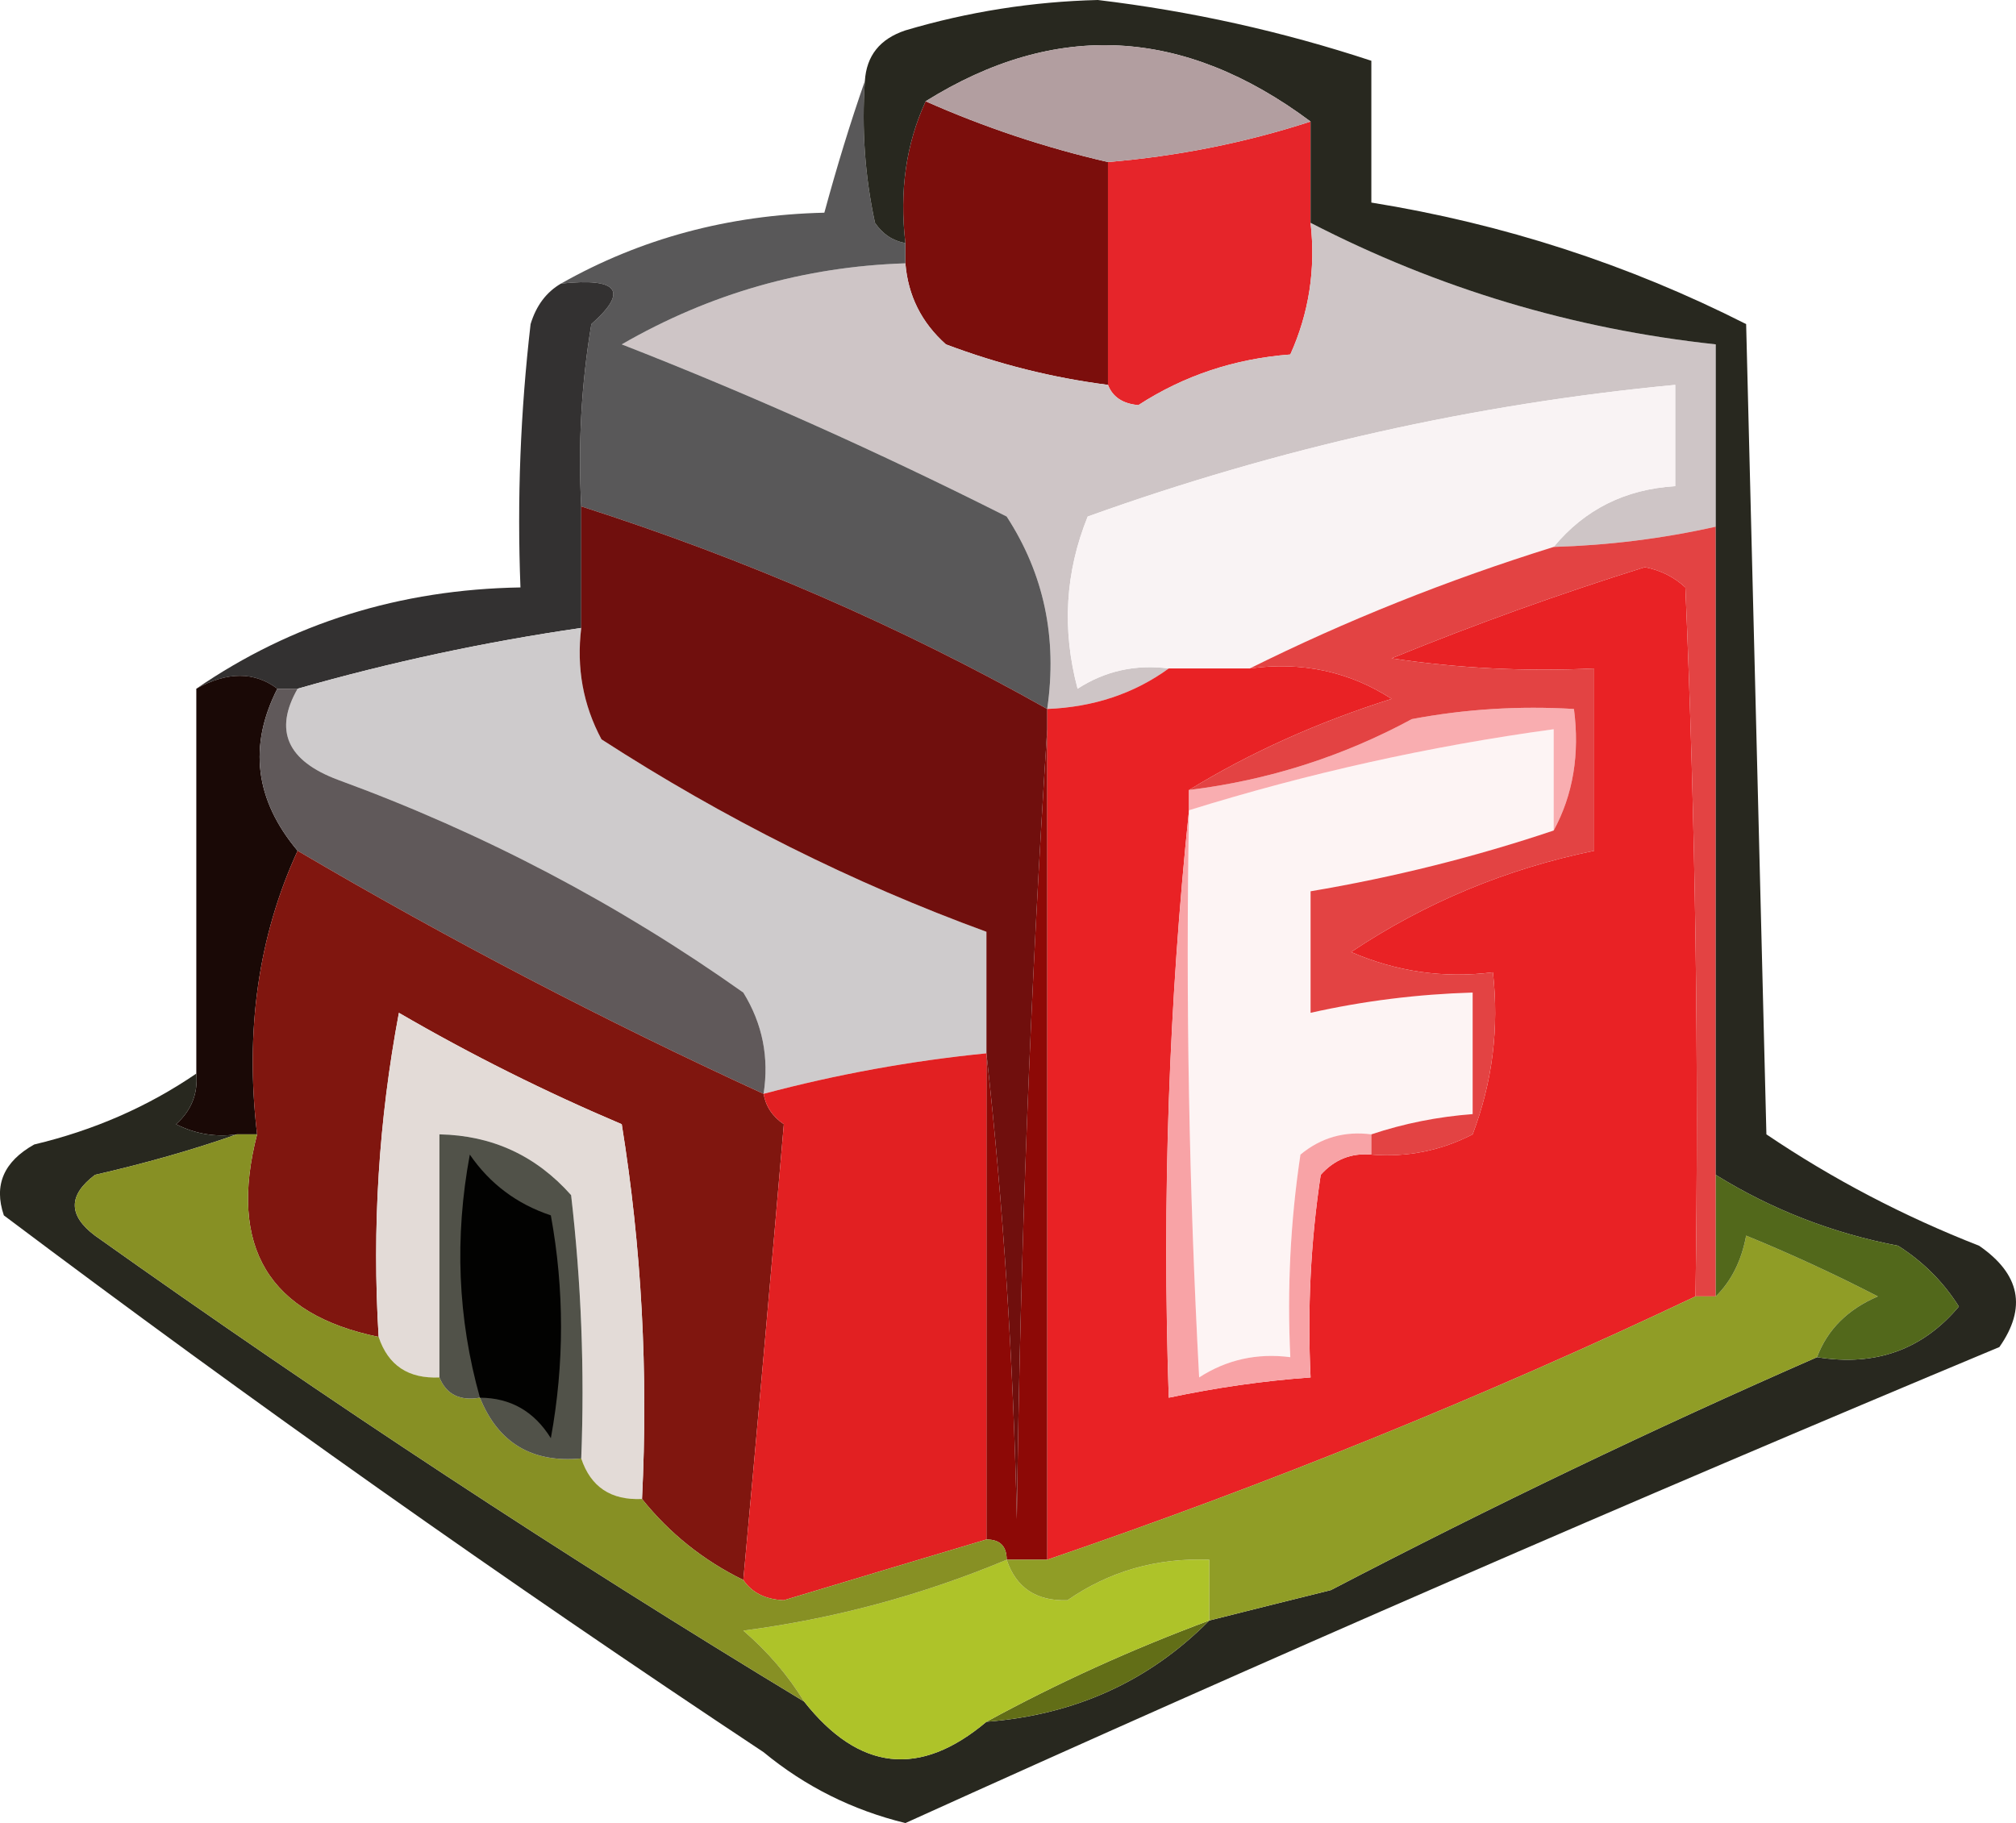 <?xml version="1.0" encoding="UTF-8"?>
<svg id="Layer_1" data-name="Layer 1" xmlns="http://www.w3.org/2000/svg" viewBox="0 0 99.51 90">
  <defs>
    <style>
      .cls-1 {
        fill: #595859;
      }

      .cls-1, .cls-2, .cls-3, .cls-4, .cls-5, .cls-6, .cls-7, .cls-8, .cls-9, .cls-10, .cls-11, .cls-12, .cls-13, .cls-14, .cls-15, .cls-16, .cls-17, .cls-18, .cls-19, .cls-20, .cls-21, .cls-22, .cls-23, .cls-24, .cls-25, .cls-26, .cls-27, .cls-28 {
        fill-rule: evenodd;
      }

      .cls-2 {
        fill: #cec5c6;
      }

      .cls-3 {
        fill: #8d0906;
      }

      .cls-4 {
        fill: #e34343;
      }

      .cls-5 {
        fill: #e22022;
      }

      .cls-6 {
        fill: #f9f3f4;
      }

      .cls-7 {
        fill: #879024;
      }

      .cls-8 {
        fill: #e6252a;
      }

      .cls-9 {
        fill: #fdf4f4;
      }

      .cls-10 {
        fill: #f9adb0;
      }

      .cls-11 {
        fill: #e92225;
      }

      .cls-12 {
        fill: #28281f;
      }

      .cls-13 {
        fill: #020201;
      }

      .cls-14 {
        fill: #b29ea0;
      }

      .cls-15 {
        fill: #f8a3a6;
      }

      .cls-16 {
        fill: #333131;
      }

      .cls-17 {
        fill: #626e17;
      }

      .cls-18 {
        fill: #52681b;
      }

      .cls-19 {
        fill: #80160f;
      }

      .cls-20 {
        fill: #60595a;
      }

      .cls-21 {
        fill: #aec329;
      }

      .cls-22 {
        fill: #1a0906;
      }

      .cls-23 {
        fill: #909d26;
      }

      .cls-24 {
        fill: #e3dbd7;
      }

      .cls-25 {
        fill: #cecbcc;
      }

      .cls-26 {
        fill: #700f0d;
      }

      .cls-27 {
        fill: #7b0e0c;
      }

      .cls-28 {
        fill: #515249;
      }
    </style>
  </defs>
  <path class="cls-27" d="M45.69,5c2.91,1.29,5.91,2.29,9,3v11c-2.74-.35-5.4-1.02-8-2-1.21-1.08-1.87-2.41-2-4v-1c-.3-2.56,.03-4.89,1-7Z"/>
  <path class="cls-8" d="M64.69,6v5c.26,2.29-.08,4.46-1,6.5-2.75,.21-5.25,1.04-7.5,2.5-.77-.07-1.27-.4-1.5-1V8c3.44-.29,6.77-.95,10-2Z"/>
  <path class="cls-2" d="M64.69,11c6.28,3.24,12.94,5.24,20,6v9c-2.63,.59-5.29,.92-8,1,1.53-1.85,3.53-2.85,6-3v-5c-9.9,.94-19.57,3.11-29,6.5-1.11,2.74-1.28,5.57-.5,8.5,1.36-.88,2.86-1.21,4.5-1-1.71,1.24-3.71,1.91-6,2,.51-3.51-.16-6.67-2-9.5-6.29-3.17-12.62-6.01-19-8.5,4.35-2.51,9.02-3.84,14-4,.13,1.59,.79,2.92,2,4,2.6,.98,5.26,1.65,8,2,.23,.6,.73,.93,1.5,1,2.25-1.46,4.75-2.29,7.5-2.5,.92-2.04,1.26-4.21,1-6.5Z"/>
  <path class="cls-1" d="M42.69,4c-.16,2.36,0,4.69,.5,7,.38,.56,.88,.89,1.5,1v1c-4.98,.16-9.65,1.49-14,4,6.38,2.49,12.71,5.33,19,8.5,1.84,2.83,2.51,5.99,2,9.5-7.24-4.08-14.91-7.41-23-10-.16-3.02,0-6.02,.5-9,1.84-1.63,1.34-2.3-1.5-2,3.92-2.22,8.26-3.39,13-3.5,.62-2.28,1.28-4.44,2-6.5Z"/>
  <path class="cls-6" d="M76.69,27c-5.26,1.64-10.26,3.64-15,6h-4c-1.64-.21-3.14,.12-4.5,1-.78-2.93-.61-5.76,.5-8.5,9.43-3.39,19.1-5.56,29-6.5v5c-2.47,.15-4.47,1.15-6,3Z"/>
  <path class="cls-16" d="M27.69,14c2.84-.3,3.34,.37,1.5,2-.5,2.98-.66,5.98-.5,9v6c-4.76,.69-9.42,1.69-14,3h-1c-1.13-.85-2.47-.85-4,0,4.72-3.24,10.05-4.9,16-5-.17-4.35,0-8.68,.5-13,.28-.92,.78-1.58,1.5-2Z"/>
  <path class="cls-11" d="M83.69,64c-10.41,4.94-21.08,9.27-32,13V35c2.29-.09,4.29-.76,6-2h4c2.57-.35,4.91,.15,7,1.5-3.64,1.15-6.98,2.65-10,4.5v1c-.99,9.49-1.33,19.15-1,29,2.31-.49,4.64-.83,7-1-.16-3.35,0-6.68,.5-10,.67-.75,1.5-1.09,2.5-1,1.76,.14,3.43-.19,5-1,.98-2.59,1.31-5.25,1-8-2.42,.31-4.76-.03-7-1,3.67-2.45,7.67-4.11,12-5v-9c-3.35,.16-6.68,0-10-.5,4.11-1.68,8.28-3.18,12.5-4.5,.77,.15,1.44,.48,2,1,.5,11.66,.67,23.33,.5,35Z"/>
  <path class="cls-25" d="M28.69,31c-.24,1.97,.09,3.8,1,5.5,6.05,3.91,12.38,7.08,19,9.5v6c-3.73,.37-7.4,1.04-11,2,.28-1.79-.05-3.46-1-5-6.18-4.38-12.84-7.88-20-10.5-2.52-.94-3.18-2.44-2-4.5,4.58-1.31,9.24-2.31,14-3Z"/>
  <path class="cls-9" d="M76.69,41c-3.9,1.31-7.9,2.31-12,3v6c2.63-.59,5.29-.92,8-1v6c-1.72,.13-3.38,.46-5,1-1.32-.17-2.49,.16-3.5,1-.5,3.32-.66,6.65-.5,10-1.64-.21-3.14,.12-4.5,1-.5-9.33-.67-18.66-.5-28,5.85-1.82,11.85-3.16,18-4v5Z"/>
  <path class="cls-3" d="M51.69,36v41h-2c0-.67-.33-1-1-1v-24c.83,7.49,1.33,15.16,1.5,23,.17-13.17,.67-26.17,1.5-39Z"/>
  <path class="cls-26" d="M28.69,25c8.09,2.59,15.76,5.92,23,10v1c-.83,12.83-1.33,25.83-1.5,39-.17-7.84-.67-15.51-1.5-23v-6c-6.62-2.42-12.95-5.59-19-9.5-.91-1.7-1.24-3.53-1-5.5v-6Z"/>
  <path class="cls-10" d="M76.69,41v-5c-6.15,.84-12.15,2.18-18,4v-1c3.91-.48,7.58-1.65,11-3.5,2.65-.5,5.31-.66,8-.5,.29,2.23-.04,4.23-1,6Z"/>
  <path class="cls-22" d="M13.69,34c-1.44,2.83-1.1,5.5,1,8-1.94,4.22-2.6,8.88-2,14h-1c-1.05,.15-2.05-.02-3-.5,.75-.67,1.09-1.5,1-2.5v-19c1.53-.85,2.87-.85,4,0Z"/>
  <path class="cls-15" d="M58.69,40c-.17,9.34,0,18.67,.5,28,1.36-.88,2.86-1.21,4.5-1-.16-3.35,0-6.68,.5-10,1.01-.84,2.18-1.17,3.5-1v1c-1-.09-1.83,.25-2.5,1-.5,3.32-.66,6.65-.5,10-2.36,.17-4.69,.51-7,1-.33-9.85,0-19.51,1-29Z"/>
  <path class="cls-4" d="M84.69,26v38h-1c.17-11.67,0-23.34-.5-35-.56-.52-1.23-.85-2-1-4.22,1.32-8.39,2.82-12.5,4.5,3.32,.5,6.65,.66,10,.5v9c-4.33,.89-8.33,2.55-12,5,2.24,.97,4.58,1.31,7,1,.31,2.75-.02,5.41-1,8-1.57,.81-3.24,1.14-5,1v-1c1.62-.54,3.28-.87,5-1v-6c-2.71,.08-5.37,.41-8,1v-6c4.1-.69,8.1-1.69,12-3,.96-1.77,1.29-3.77,1-6-2.69-.16-5.35,0-8,.5-3.42,1.85-7.09,3.02-11,3.5,3.02-1.85,6.36-3.35,10-4.5-2.09-1.35-4.43-1.85-7-1.5,4.74-2.36,9.74-4.36,15-6,2.71-.08,5.37-.41,8-1Z"/>
  <path class="cls-20" d="M13.69,34h1c-1.18,2.06-.52,3.56,2,4.5,7.16,2.62,13.82,6.12,20,10.5,.95,1.54,1.28,3.21,1,5-7.91-3.63-15.57-7.63-23-12-2.1-2.5-2.44-5.17-1-8Z"/>
  <path class="cls-19" d="M14.69,42c7.43,4.37,15.09,8.37,23,12,.11,.62,.44,1.12,1,1.5-.65,7.6-1.32,15.1-2,22.5-1.96-.96-3.63-2.29-5-4,.31-6.26-.02-12.42-1-18.5-3.77-1.6-7.44-3.43-11-5.5-.99,5.29-1.33,10.62-1,16-5.43-1.11-7.43-4.45-6-10-.6-5.12,.06-9.78,2-14Z"/>
  <path class="cls-24" d="M31.69,74c-1.53,.07-2.53-.59-3-2,.17-4.35,0-8.68-.5-13-1.73-1.95-3.9-2.95-6.5-3v12c-1.53,.07-2.53-.59-3-2-.33-5.38,0-10.71,1-16,3.56,2.07,7.23,3.9,11,5.5,.98,6.08,1.31,12.24,1,18.5Z"/>
  <path class="cls-5" d="M48.69,52v24c-3.32,.99-6.65,1.99-10,3-.92-.04-1.58-.38-2-1,.68-7.4,1.35-14.9,2-22.5-.56-.38-.89-.88-1-1.5,3.6-.96,7.27-1.63,11-2Z"/>
  <path class="cls-12" d="M9.69,53c.09,1-.25,1.83-1,2.5,.95,.48,1.95,.65,3,.5-2.18,.77-4.52,1.43-7,2-1.33,1-1.33,2,0,3,11.45,8.14,23.12,15.81,35,23,2.71,3.43,5.71,3.77,9,1,4.37-.34,8.03-2,11-5,1.98-.5,3.98-1,6-1.5,7.91-4.12,15.91-7.96,24-11.5,2.88,.47,5.21-.37,7-2.5-.77-1.22-1.77-2.22-3-3-3.24-.62-6.24-1.79-9-3.5V17c-7.06-.76-13.72-2.76-20-6V6c-6.26-4.67-12.59-5-19-1-.97,2.11-1.3,4.44-1,7-.62-.11-1.12-.44-1.5-1-.5-2.31-.66-4.64-.5-7,.08-1.25,.74-2.08,2-2.5,3.1-.92,6.27-1.42,9.5-1.5,4.6,.55,9.1,1.55,13.5,3v7c6.51,1.05,12.68,3.05,18.5,6,.33,13.33,.67,26.67,1,40,3.27,2.21,6.77,4.04,10.5,5.5,2.03,1.4,2.36,3.06,1,5-18.17,7.59-36.17,15.42-54,23.5-2.61-.64-4.94-1.8-7-3.5C24.93,78.04,12.43,69.2,.19,60c-.51-1.5,0-2.66,1.5-3.5,2.94-.7,5.6-1.86,8-3.5Z"/>
  <path class="cls-17" d="M59.69,80c-2.97,3-6.63,4.66-11,5,3.48-1.9,7.15-3.57,11-5Z"/>
  <path class="cls-21" d="M49.69,77c.46,1.38,1.46,2.05,3,2,2.08-1.44,4.41-2.1,7-2v3c-3.85,1.43-7.52,3.1-11,5-3.29,2.77-6.29,2.43-9-1-.79-1.29-1.79-2.46-3-3.5,4.51-.59,8.84-1.76,13-3.5Z"/>
  <path class="cls-7" d="M11.69,56h1c-1.43,5.55,.57,8.89,6,10,.47,1.41,1.47,2.07,3,2,.34,.84,1.01,1.17,2,1,.9,2.23,2.57,3.23,5,3,.47,1.41,1.47,2.07,3,2,1.37,1.71,3.04,3.04,5,4,.42,.62,1.08,.96,2,1,3.35-1.01,6.68-2.01,10-3,.67,0,1,.33,1,1-4.16,1.74-8.49,2.91-13,3.5,1.21,1.04,2.21,2.21,3,3.5-11.88-7.19-23.55-14.86-35-23-1.33-1-1.33-2,0-3,2.48-.57,4.82-1.23,7-2Z"/>
  <path class="cls-23" d="M89.69,67c-8.09,3.54-16.09,7.38-24,11.5-2.02,.5-4.02,1-6,1.5v-3c-2.59-.1-4.92,.56-7,2-1.54,.05-2.54-.62-3-2h2c10.92-3.73,21.59-8.06,32-13h1c.77-.76,1.27-1.76,1.5-3,2.2,.9,4.37,1.9,6.5,3-1.49,.64-2.49,1.64-3,3Z"/>
  <path class="cls-18" d="M84.69,58c2.76,1.71,5.76,2.88,9,3.5,1.23,.78,2.23,1.78,3,3-1.79,2.13-4.12,2.97-7,2.5,.51-1.36,1.51-2.36,3-3-2.13-1.1-4.3-2.1-6.5-3-.23,1.24-.73,2.24-1.5,3v-6Z"/>
  <path class="cls-28" d="M28.69,72c-2.43,.23-4.1-.77-5-3-.99,.17-1.66-.16-2-1v-12c2.6,.05,4.77,1.05,6.5,3,.5,4.32,.67,8.65,.5,13Z"/>
  <path class="cls-13" d="M23.69,69c-1.1-3.91-1.26-7.91-.5-12,.99,1.44,2.32,2.44,4,3,.67,3.67,.67,7.33,0,11-.82-1.32-1.98-1.99-3.5-2Z"/>
  <path class="cls-14" d="M64.69,6c-3.23,1.05-6.56,1.71-10,2-3.09-.71-6.09-1.71-9-3,6.41-4,12.74-3.67,19,1Z"/>
</svg>